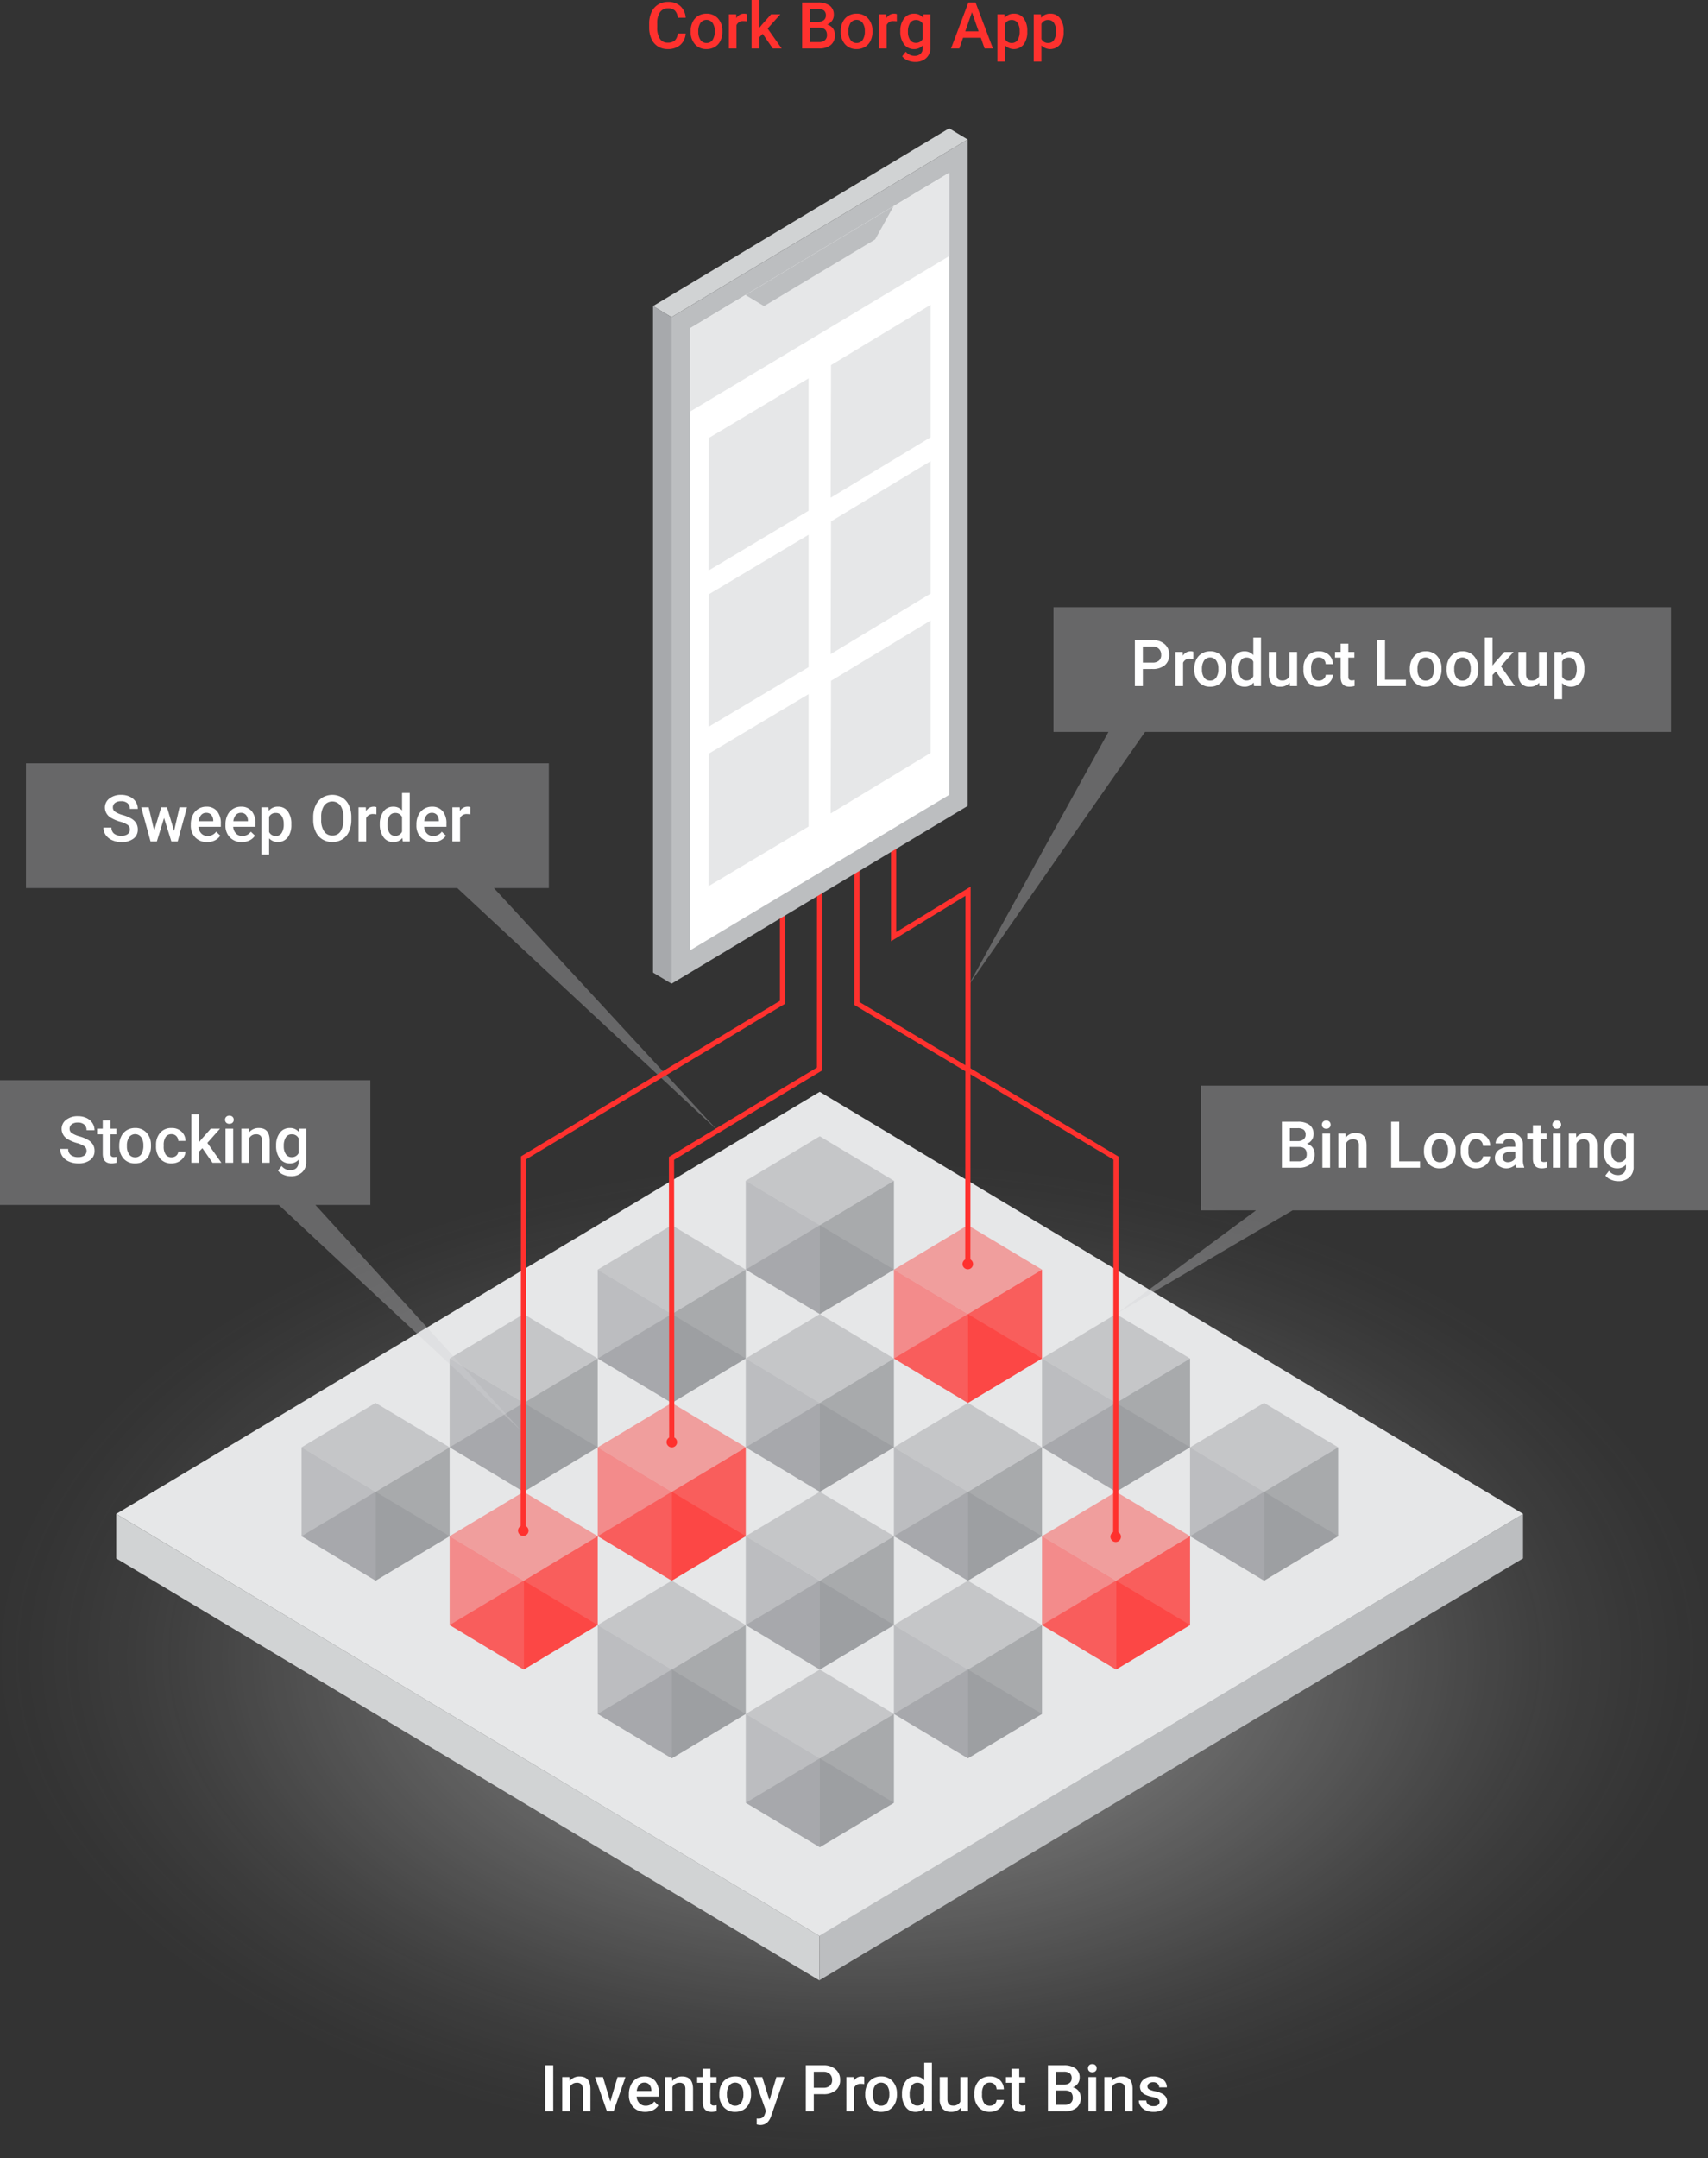 <svg xmlns="http://www.w3.org/2000/svg" xmlns:xlink="http://www.w3.org/1999/xlink" width="660.82" height="834.75" viewBox="0 0 660.82 834.75"><rect x="0" y="0" width="660.82" height="834.75" fill="#333333" stroke="none"/><defs><style>.a{opacity:0.849;fill:url(#a);}.b{fill:#e6e7e8;}.c,.k{fill:#d1d3d4;}.d{fill:#bcbec0;}.e,.f,.g{fill:#939598;}.e,.h{opacity:0.5;}.f,.i{opacity:0.75;}.g,.j{opacity:0.4;}.h,.i,.j,.m{fill:#ff312e;}.k{opacity:0.33;}.l{fill:#fff;}.n{fill:none;stroke:#ff312e;stroke-miterlimit:10;stroke-width:2px;}.o{fill:#a7a9ac;}</style><radialGradient id="a" cx="0.5" cy="0.5" r="0.5" gradientUnits="objectBoundingBox"><stop offset="0" stop-color="#fff" stop-opacity="0.698"/><stop offset="0.178" stop-color="#fff" stop-opacity="0.502"/><stop offset="0.44" stop-color="#fff" stop-opacity="0.302"/><stop offset="0.744" stop-color="#fff" stop-opacity="0.102"/><stop offset="1" stop-color="#a2a2a2" stop-opacity="0"/></radialGradient></defs><g transform="translate(-1119.441 -3119.25)"><ellipse class="a" cx="330" cy="194" rx="330" ry="194" transform="translate(1120 3566)"/><g transform="translate(1105.641 3119.59)"><g transform="translate(58.755 421.983)"><path class="b" d="M300.577,465.1,28.38,301.773l272.2-163.293L572.742,301.773Z" transform="translate(-28.38 -138.48)"/><path class="c" d="M28.38,191.44v17.205L300.515,371.907V354.733Z" transform="translate(-28.38 -28.147)"/><path class="d" d="M116.67,354.517,388.743,191.44v17.205L116.67,371.722Z" transform="translate(155.557 -28.147)"/></g><g transform="translate(130.473 439.188)"><path class="e" d="M136.024,233.7v34.379L107.38,250.909V216.53Z" transform="translate(64.485 6.919)"/><path class="f" d="M116.67,233.7v34.379l28.675-17.174V216.53Z" transform="translate(83.839 6.919)"/><path class="g" d="M107.38,228.134l28.644-17.174L164.7,228.134l-28.675,17.174Z" transform="translate(64.485 -4.685)"/><path class="e" d="M107.38,239.3l28.644-17.2L164.7,239.3l-28.675,17.174Z" transform="translate(64.485 18.523)"/><path class="e" d="M154.583,222.585v34.348L125.97,239.759V205.38Z" transform="translate(103.214 -16.31)"/><path class="f" d="M135.25,222.585v34.348l28.675-17.174V205.38Z" transform="translate(122.547 -16.31)"/><path class="g" d="M125.97,216.984l28.613-17.174,28.675,17.174-28.675,17.205Z" transform="translate(103.214 -27.914)"/><path class="e" d="M125.97,228.134l28.613-17.174,28.675,17.174-28.675,17.174Z" transform="translate(103.214 -4.685)"/><path class="h" d="M173.194,211.435v34.379L144.55,228.609V194.23Z" transform="translate(141.922 -39.539)"/><path class="i" d="M153.84,211.435v34.379l28.644-17.205V194.23Z" transform="translate(161.276 -39.539)"/><path class="j" d="M144.55,205.834l28.644-17.174,28.644,17.174-28.644,17.2Z" transform="translate(141.922 -51.143)"/><path class="h" d="M144.55,216.984l28.644-17.174,28.644,17.174-28.644,17.205Z" transform="translate(141.922 -27.914)"/><path class="e" d="M191.774,200.285v34.379L163.13,217.459V183.08Z" transform="translate(180.631 -62.768)"/><path class="f" d="M172.42,200.285v34.379l28.644-17.205V183.08Z" transform="translate(199.985 -62.768)"/><path class="g" d="M163.13,194.684l28.644-17.174,28.644,17.174-28.644,17.205Z" transform="translate(180.631 -74.373)"/><path class="e" d="M163.13,205.834l28.644-17.174,28.644,17.174-28.644,17.2Z" transform="translate(180.631 -51.143)"/><path class="e" d="M117.444,222.585v34.348L88.8,239.759V205.38Z" transform="translate(25.777 -16.31)"/><path class="f" d="M98.09,222.585v34.348l28.644-17.174V205.38Z" transform="translate(45.131 -16.31)"/><path class="g" d="M88.8,216.984l28.644-17.174,28.644,17.174-28.644,17.205Z" transform="translate(25.777 -27.914)"/><path class="e" d="M88.8,228.134l28.644-17.174,28.644,17.174-28.644,17.174Z" transform="translate(25.777 -4.685)"/><path class="e" d="M136.024,211.435v34.379L107.38,228.609V194.23Z" transform="translate(64.485 -39.539)"/><path class="f" d="M116.67,211.435v34.379l28.675-17.205V194.23Z" transform="translate(83.839 -39.539)"/><path class="g" d="M107.38,205.834l28.644-17.174L164.7,205.834l-28.675,17.2Z" transform="translate(64.485 -51.143)"/><path class="e" d="M107.38,216.984l28.644-17.174L164.7,216.984l-28.675,17.205Z" transform="translate(64.485 -27.914)"/><path class="e" d="M154.583,200.285v34.379L125.97,217.459V183.08Z" transform="translate(103.214 -62.768)"/><path class="f" d="M135.25,200.285v34.379l28.675-17.205V183.08Z" transform="translate(122.547 -62.768)"/><path class="g" d="M125.97,194.684l28.613-17.174,28.675,17.174-28.675,17.205Z" transform="translate(103.214 -74.373)"/><path class="e" d="M125.97,205.834l28.613-17.174,28.675,17.174-28.675,17.2Z" transform="translate(103.214 -51.143)"/><path class="e" d="M173.194,189.114v34.379L144.55,206.288V171.94Z" transform="translate(141.922 -85.977)"/><path class="f" d="M153.84,189.114v34.379l28.644-17.205V171.94Z" transform="translate(161.276 -85.977)"/><path class="g" d="M144.55,183.565l28.644-17.2,28.644,17.2-28.644,17.174Z" transform="translate(141.922 -97.602)"/><path class="e" d="M144.55,194.684l28.644-17.174,28.644,17.174-28.644,17.205Z" transform="translate(141.922 -74.373)"/><path class="h" d="M98.864,211.435v34.379L70.22,228.609V194.23Z" transform="translate(-12.932 -39.539)"/><path class="i" d="M79.51,211.435v34.379l28.644-17.205V194.23Z" transform="translate(6.422 -39.539)"/><path class="j" d="M70.22,205.834,98.864,188.66l28.644,17.174-28.644,17.2Z" transform="translate(-12.932 -51.143)"/><path class="h" d="M70.22,216.984,98.864,199.81l28.644,17.174L98.864,234.189Z" transform="translate(-12.932 -27.914)"/><path class="h" d="M117.444,200.285v34.379L88.8,217.459V183.08Z" transform="translate(25.777 -62.768)"/><path class="i" d="M98.09,200.285v34.379l28.644-17.205V183.08Z" transform="translate(45.131 -62.768)"/><path class="j" d="M88.8,194.684l28.644-17.174,28.644,17.174-28.644,17.205Z" transform="translate(25.777 -74.373)"/><path class="h" d="M88.8,205.834l28.644-17.174,28.644,17.174-28.644,17.2Z" transform="translate(25.777 -51.143)"/><path class="e" d="M136.024,189.114v34.379L107.38,206.288V171.94Z" transform="translate(64.485 -85.977)"/><path class="f" d="M116.67,189.114v34.379l28.675-17.205V171.94Z" transform="translate(83.839 -85.977)"/><path class="g" d="M107.38,183.565l28.644-17.2,28.675,17.2-28.675,17.174Z" transform="translate(64.485 -97.602)"/><path class="e" d="M107.38,194.684l28.644-17.174L164.7,194.684l-28.675,17.205Z" transform="translate(64.485 -74.373)"/><path class="h" d="M154.583,177.964v34.379L125.97,195.169V160.79Z" transform="translate(103.214 -109.206)"/><path class="i" d="M135.25,177.964v34.379l28.675-17.174V160.79Z" transform="translate(122.547 -109.206)"/><path class="j" d="M125.97,172.415l28.613-17.2,28.675,17.2-28.675,17.174Z" transform="translate(103.214 -120.831)"/><path class="h" d="M125.97,183.565l28.613-17.2,28.675,17.2-28.675,17.174Z" transform="translate(103.214 -97.602)"/><path class="e" d="M80.284,200.285v34.379L51.64,217.459V183.08Z" transform="translate(-51.64 -62.768)"/><path class="f" d="M60.93,200.285v34.379l28.644-17.205V183.08Z" transform="translate(-32.286 -62.768)"/><path class="g" d="M51.64,194.684,80.284,177.51l28.644,17.174L80.284,211.889Z" transform="translate(-51.64 -74.373)"/><path class="e" d="M51.64,205.834,80.284,188.66l28.644,17.174-28.644,17.2Z" transform="translate(-51.64 -51.143)"/><path class="e" d="M98.864,189.114v34.379L70.22,206.288V171.94Z" transform="translate(-12.932 -85.977)"/><path class="f" d="M79.51,189.114v34.379l28.644-17.205V171.94Z" transform="translate(6.422 -85.977)"/><path class="g" d="M70.22,183.565l28.644-17.2,28.644,17.2L98.864,200.739Z" transform="translate(-12.932 -97.602)"/><path class="e" d="M70.22,194.684,98.864,177.51l28.644,17.174L98.864,211.889Z" transform="translate(-12.932 -74.373)"/><path class="e" d="M117.444,177.964v34.379L88.8,195.169V160.79Z" transform="translate(25.777 -109.206)"/><path class="f" d="M98.09,177.964v34.379l28.644-17.174V160.79Z" transform="translate(45.131 -109.206)"/><path class="g" d="M88.8,172.415l28.644-17.2,28.644,17.2-28.644,17.174Z" transform="translate(25.777 -120.831)"/><path class="e" d="M88.8,183.565l28.644-17.2,28.644,17.2-28.644,17.174Z" transform="translate(25.777 -97.602)"/><path class="e" d="M136.024,166.814v34.379L107.38,184.019V149.64Z" transform="translate(64.485 -132.435)"/><path class="f" d="M116.67,166.814v34.379l28.675-17.174V149.64Z" transform="translate(83.839 -132.435)"/><path class="g" d="M107.38,161.265l28.644-17.205L164.7,161.265l-28.675,17.174Z" transform="translate(64.485 -144.06)"/><path class="e" d="M107.38,172.415l28.644-17.2,28.675,17.2-28.675,17.174Z" transform="translate(64.485 -120.831)"/></g><g transform="translate(13.8 -7.59)"><path class="k" d="M17.06,145.524H183.93l100.732,93.795-86.58-93.795h21.275V97.27H17.06Z" transform="translate(-7.008 205.239)"/><path class="k" d="M13.8,185.253H121.655l93.672,87.227-79.519-87.227h21.275V137.03H13.8Z" transform="translate(-13.8 288.072)"/><path class="k" d="M407.251,125.934h-203.5L135.27,224.262,189.6,125.934H168.323V77.68H407.251Z" transform="translate(239.262 164.426)"/><path class="k" d="M382.87,185.933h-160.7L153.84,226.047l54.174-40.114H186.739V137.71H382.87Z" transform="translate(277.95 289.489)"/><path class="l" d="M214.05,26h-3.076V8.227h3.076Zm6.262-13.208.085,1.526a4.749,4.749,0,0,1,3.845-1.77q4.126,0,4.2,4.724V26h-2.966V17.443a2.72,2.72,0,0,0-.543-1.862,2.285,2.285,0,0,0-1.776-.6,2.858,2.858,0,0,0-2.673,1.624V26h-2.966V12.792ZM236.12,22.24l2.8-9.448h3.064L237.4,26h-2.576l-4.614-13.208h3.076Zm13.525,4a6.137,6.137,0,0,1-4.572-1.776,6.443,6.443,0,0,1-1.752-4.73v-.366a7.926,7.926,0,0,1,.763-3.534,5.807,5.807,0,0,1,2.142-2.423,5.664,5.664,0,0,1,3.076-.867,5.184,5.184,0,0,1,4.169,1.721,7.278,7.278,0,0,1,1.471,4.871v1.2h-8.63a3.966,3.966,0,0,0,1.093,2.588,3.28,3.28,0,0,0,2.411.952,4.017,4.017,0,0,0,3.32-1.648l1.6,1.526a5.34,5.34,0,0,1-2.118,1.837A6.631,6.631,0,0,1,249.645,26.244Zm-.354-11.316a2.5,2.5,0,0,0-1.971.854,4.429,4.429,0,0,0-.958,2.38h5.652v-.22a3.605,3.605,0,0,0-.793-2.252A2.479,2.479,0,0,0,249.291,14.928ZM260,12.792l.085,1.526a4.749,4.749,0,0,1,3.845-1.77q4.126,0,4.2,4.724V26h-2.966V17.443a2.72,2.72,0,0,0-.543-1.862,2.285,2.285,0,0,0-1.776-.6,2.858,2.858,0,0,0-2.673,1.624V26H257.2V12.792Zm14.868-3.21v3.21H277.2v2.2h-2.332v7.373a1.624,1.624,0,0,0,.3,1.093,1.387,1.387,0,0,0,1.068.336,4.57,4.57,0,0,0,1.038-.122v2.295a7.306,7.306,0,0,1-1.953.281q-3.418,0-3.418-3.772V14.989h-2.173v-2.2H271.9V9.582Zm3.424,9.692a7.788,7.788,0,0,1,.769-3.5,5.617,5.617,0,0,1,2.161-2.393,6.088,6.088,0,0,1,3.2-.836,5.769,5.769,0,0,1,4.34,1.721,6.77,6.77,0,0,1,1.8,4.565l.012.7a7.858,7.858,0,0,1-.751,3.491,5.549,5.549,0,0,1-2.148,2.38,6.132,6.132,0,0,1-3.229.842,5.729,5.729,0,0,1-4.474-1.862,7.13,7.13,0,0,1-1.678-4.962Zm2.966.256a5.322,5.322,0,0,0,.842,3.192,2.738,2.738,0,0,0,2.344,1.154A2.708,2.708,0,0,0,286.78,22.7a5.878,5.878,0,0,0,.836-3.43,5.253,5.253,0,0,0-.861-3.174,2.9,2.9,0,0,0-4.645-.018A5.767,5.767,0,0,0,281.256,19.53ZM297.7,21.752l2.686-8.96h3.162L298.3,28q-1.208,3.333-4.1,3.333a5.314,5.314,0,0,1-1.428-.22V28.82l.562.037a2.886,2.886,0,0,0,1.691-.409,2.711,2.711,0,0,0,.9-1.373l.427-1.135-4.639-13.147h3.2ZM314.85,19.4V26h-3.088V8.227h6.8a6.88,6.88,0,0,1,4.73,1.55,5.21,5.21,0,0,1,1.752,4.1,5.037,5.037,0,0,1-1.715,4.065,7.214,7.214,0,0,1-4.8,1.453Zm0-2.478h3.711a3.655,3.655,0,0,0,2.515-.775,2.849,2.849,0,0,0,.867-2.24,3.074,3.074,0,0,0-.879-2.3,3.388,3.388,0,0,0-2.417-.885h-3.8ZM334.369,15.5a7.34,7.34,0,0,0-1.208-.1,2.721,2.721,0,0,0-2.747,1.563V26h-2.966V12.792h2.832l.073,1.477a3.342,3.342,0,0,1,2.979-1.721,2.777,2.777,0,0,1,1.05.171Zm.379,3.772a7.788,7.788,0,0,1,.769-3.5,5.617,5.617,0,0,1,2.161-2.393,6.088,6.088,0,0,1,3.2-.836,5.769,5.769,0,0,1,4.34,1.721,6.77,6.77,0,0,1,1.8,4.565l.012.7a7.858,7.858,0,0,1-.751,3.491,5.549,5.549,0,0,1-2.148,2.38,6.132,6.132,0,0,1-3.229.842,5.729,5.729,0,0,1-4.474-1.862,7.13,7.13,0,0,1-1.678-4.962Zm2.966.256a5.322,5.322,0,0,0,.842,3.192,2.738,2.738,0,0,0,2.344,1.154,2.708,2.708,0,0,0,2.338-1.172,5.878,5.878,0,0,0,.836-3.43,5.253,5.253,0,0,0-.861-3.174,2.9,2.9,0,0,0-4.645-.018A5.767,5.767,0,0,0,337.714,19.53Zm11.267-.232a7.853,7.853,0,0,1,1.416-4.9,4.537,4.537,0,0,1,3.8-1.849,4.311,4.311,0,0,1,3.394,1.465V7.25h2.966V26h-2.686l-.146-1.367a4.373,4.373,0,0,1-3.552,1.611,4.512,4.512,0,0,1-3.754-1.868A8.14,8.14,0,0,1,348.981,19.3Zm2.966.256a5.5,5.5,0,0,0,.775,3.143,2.515,2.515,0,0,0,2.2,1.129,2.8,2.8,0,0,0,2.661-1.624v-5.64a2.759,2.759,0,0,0-2.637-1.587,2.534,2.534,0,0,0-2.222,1.141A6.123,6.123,0,0,0,351.947,19.555Zm19.7,5.151a4.6,4.6,0,0,1-3.711,1.538,4.1,4.1,0,0,1-3.253-1.257,5.349,5.349,0,0,1-1.1-3.638V12.792h2.966v8.521q0,2.515,2.087,2.515a2.932,2.932,0,0,0,2.917-1.55V12.792h2.966V26h-2.8Zm11.316-.83a2.682,2.682,0,0,0,1.843-.647,2.21,2.21,0,0,0,.781-1.6h2.8a4.357,4.357,0,0,1-.769,2.3,5.044,5.044,0,0,1-1.953,1.691,5.82,5.82,0,0,1-2.661.623,5.631,5.631,0,0,1-4.395-1.794,7.117,7.117,0,0,1-1.624-4.956v-.305a7,7,0,0,1,1.611-4.828,5.58,5.58,0,0,1,4.395-1.813,5.427,5.427,0,0,1,3.839,1.373,4.919,4.919,0,0,1,1.556,3.607h-2.8a2.716,2.716,0,0,0-.775-1.868,2.494,2.494,0,0,0-1.849-.732,2.61,2.61,0,0,0-2.222,1.044,5.326,5.326,0,0,0-.793,3.168v.476a5.414,5.414,0,0,0,.775,3.2A2.608,2.608,0,0,0,382.965,23.876ZM394.342,9.582v3.21h2.332v2.2h-2.332v7.373a1.624,1.624,0,0,0,.3,1.093,1.387,1.387,0,0,0,1.068.336,4.57,4.57,0,0,0,1.038-.122v2.295a7.306,7.306,0,0,1-1.953.281q-3.418,0-3.418-3.772V14.989H389.2v-2.2h2.173V9.582ZM405.451,26V8.227h6.091a7.437,7.437,0,0,1,4.59,1.208,4.256,4.256,0,0,1,1.575,3.6,3.838,3.838,0,0,1-.659,2.2,4.243,4.243,0,0,1-1.929,1.514,3.923,3.923,0,0,1,2.228,1.471,4.284,4.284,0,0,1,.787,2.594,4.732,4.732,0,0,1-1.605,3.845,6.98,6.98,0,0,1-4.6,1.343Zm3.088-8.02v5.554h3.43a3.319,3.319,0,0,0,2.271-.72,2.528,2.528,0,0,0,.818-2q0-2.771-2.832-2.832Zm0-2.271h3.027a3.5,3.5,0,0,0,2.252-.653,2.238,2.238,0,0,0,.812-1.849,2.268,2.268,0,0,0-.751-1.9,3.791,3.791,0,0,0-2.338-.586h-3ZM424.091,26h-2.966V12.792h2.966ZM420.941,9.362a1.574,1.574,0,0,1,.433-1.135,1.637,1.637,0,0,1,1.239-.452,1.658,1.658,0,0,1,1.245.452,1.562,1.562,0,0,1,.439,1.135,1.526,1.526,0,0,1-.439,1.117,1.671,1.671,0,0,1-1.245.446,1.65,1.65,0,0,1-1.239-.446A1.538,1.538,0,0,1,420.941,9.362Zm9.131,3.43.085,1.526A4.749,4.749,0,0,1,434,12.548q4.126,0,4.2,4.724V26h-2.966V17.443a2.72,2.72,0,0,0-.543-1.862,2.285,2.285,0,0,0-1.776-.6,2.858,2.858,0,0,0-2.673,1.624V26h-2.966V12.792Zm18.555,9.619a1.345,1.345,0,0,0-.653-1.208,6.946,6.946,0,0,0-2.167-.732,11.138,11.138,0,0,1-2.527-.806,3.372,3.372,0,0,1-2.222-3.113A3.516,3.516,0,0,1,442.5,13.7a5.694,5.694,0,0,1,3.662-1.147,5.925,5.925,0,0,1,3.827,1.172,3.719,3.719,0,0,1,1.459,3.04H448.48a1.828,1.828,0,0,0-.635-1.422,2.433,2.433,0,0,0-1.685-.568,2.629,2.629,0,0,0-1.593.452,1.424,1.424,0,0,0-.616,1.208,1.2,1.2,0,0,0,.574,1.062,7.89,7.89,0,0,0,2.319.763,10.979,10.979,0,0,1,2.74.916,3.881,3.881,0,0,1,1.477,1.276,3.253,3.253,0,0,1,.482,1.807,3.441,3.441,0,0,1-1.477,2.887,6.3,6.3,0,0,1-3.87,1.1,6.83,6.83,0,0,1-2.893-.586,4.762,4.762,0,0,1-1.978-1.611,3.814,3.814,0,0,1-.708-2.209H443.5a2.09,2.09,0,0,0,.793,1.617,3.083,3.083,0,0,0,1.941.568,3,3,0,0,0,1.782-.446A1.379,1.379,0,0,0,448.627,22.411Z" transform="translate(0 797.918)"/><path class="m" d="M264.865,20.214a6.417,6.417,0,0,1-2.1,4.437,7.158,7.158,0,0,1-4.871,1.593,6.931,6.931,0,0,1-3.741-1.007,6.61,6.61,0,0,1-2.5-2.863,10.33,10.33,0,0,1-.916-4.309v-1.66a10.4,10.4,0,0,1,.891-4.431A6.716,6.716,0,0,1,254.19,9.02a7.134,7.134,0,0,1,3.851-1.038,6.853,6.853,0,0,1,4.736,1.6,6.681,6.681,0,0,1,2.087,4.517h-3.076a4.39,4.39,0,0,0-1.117-2.765,3.692,3.692,0,0,0-2.631-.848,3.607,3.607,0,0,0-3.094,1.471,7.346,7.346,0,0,0-1.1,4.315v1.575a7.793,7.793,0,0,0,1.031,4.395,3.424,3.424,0,0,0,3.021,1.514,3.993,3.993,0,0,0,2.734-.818,4.265,4.265,0,0,0,1.16-2.722Zm1.917-.94a7.788,7.788,0,0,1,.769-3.5,5.617,5.617,0,0,1,2.161-2.393,6.088,6.088,0,0,1,3.2-.836,5.769,5.769,0,0,1,4.34,1.721,6.77,6.77,0,0,1,1.8,4.565l.012.7a7.858,7.858,0,0,1-.751,3.491,5.549,5.549,0,0,1-2.148,2.38,6.132,6.132,0,0,1-3.229.842,5.729,5.729,0,0,1-4.474-1.862,7.13,7.13,0,0,1-1.678-4.962Zm2.966.256a5.322,5.322,0,0,0,.842,3.192,2.738,2.738,0,0,0,2.344,1.154,2.708,2.708,0,0,0,2.338-1.172,5.878,5.878,0,0,0,.836-3.43,5.253,5.253,0,0,0-.861-3.174,2.9,2.9,0,0,0-4.645-.018A5.767,5.767,0,0,0,269.748,19.53ZM288.486,15.5a7.34,7.34,0,0,0-1.208-.1,2.721,2.721,0,0,0-2.747,1.563V26h-2.966V12.792H284.4l.073,1.477a3.342,3.342,0,0,1,2.979-1.721,2.777,2.777,0,0,1,1.05.171Zm6.165,4.834-1.318,1.355V26h-2.966V7.25h2.966V18.065l.928-1.16,3.65-4.114h3.564L296.567,18.3,302,26h-3.43ZM309.921,26V8.227h6.091a7.437,7.437,0,0,1,4.59,1.208,4.256,4.256,0,0,1,1.575,3.6,3.838,3.838,0,0,1-.659,2.2,4.243,4.243,0,0,1-1.929,1.514,3.923,3.923,0,0,1,2.228,1.471,4.284,4.284,0,0,1,.787,2.594A4.732,4.732,0,0,1,321,24.657,6.98,6.98,0,0,1,316.4,26Zm3.088-8.02v5.554h3.43a3.319,3.319,0,0,0,2.271-.72,2.528,2.528,0,0,0,.818-2q0-2.771-2.832-2.832Zm0-2.271h3.027a3.5,3.5,0,0,0,2.252-.653,2.238,2.238,0,0,0,.812-1.849,2.268,2.268,0,0,0-.751-1.9,3.791,3.791,0,0,0-2.338-.586h-3Zm11.841,3.564a7.788,7.788,0,0,1,.769-3.5,5.617,5.617,0,0,1,2.161-2.393,6.088,6.088,0,0,1,3.2-.836,5.769,5.769,0,0,1,4.34,1.721,6.77,6.77,0,0,1,1.8,4.565l.012.7a7.858,7.858,0,0,1-.751,3.491,5.549,5.549,0,0,1-2.148,2.38,6.132,6.132,0,0,1-3.229.842,5.729,5.729,0,0,1-4.474-1.862,7.13,7.13,0,0,1-1.678-4.962Zm2.966.256a5.322,5.322,0,0,0,.842,3.192A2.738,2.738,0,0,0,331,23.876,2.708,2.708,0,0,0,333.34,22.7a5.878,5.878,0,0,0,.836-3.43,5.253,5.253,0,0,0-.861-3.174,2.9,2.9,0,0,0-4.645-.018A5.767,5.767,0,0,0,327.817,19.53ZM346.554,15.5a7.34,7.34,0,0,0-1.208-.1,2.721,2.721,0,0,0-2.747,1.563V26h-2.966V12.792h2.832l.073,1.477a3.342,3.342,0,0,1,2.979-1.721,2.777,2.777,0,0,1,1.05.171Zm1.355,3.8a7.725,7.725,0,0,1,1.447-4.913,4.643,4.643,0,0,1,3.839-1.837,4.349,4.349,0,0,1,3.552,1.575l.134-1.331h2.673V25.6a5.322,5.322,0,0,1-1.617,4.1,6.161,6.161,0,0,1-4.364,1.5,7.034,7.034,0,0,1-2.838-.6,5.043,5.043,0,0,1-2.106-1.581l1.4-1.782a4.24,4.24,0,0,0,3.369,1.624,3.277,3.277,0,0,0,2.332-.8,3.064,3.064,0,0,0,.854-2.35v-.891a4.367,4.367,0,0,1-3.418,1.428,4.632,4.632,0,0,1-3.79-1.843A7.975,7.975,0,0,1,347.909,19.3Zm2.954.256a5.318,5.318,0,0,0,.812,3.131,2.61,2.61,0,0,0,2.252,1.141,2.855,2.855,0,0,0,2.661-1.538V16.479a2.814,2.814,0,0,0-2.637-1.5,2.62,2.62,0,0,0-2.277,1.16A5.954,5.954,0,0,0,350.863,19.555Zm28.2,2.307h-6.885L370.737,26h-3.21L374.24,8.227h2.771L383.737,26h-3.223Zm-6.018-2.49H378.2L375.619,12Zm23.987.159a7.864,7.864,0,0,1-1.392,4.889,4.834,4.834,0,0,1-7.214.4v6.262h-2.966V12.792h2.734l.122,1.343a4.357,4.357,0,0,1,3.552-1.587,4.5,4.5,0,0,1,3.79,1.8,8.074,8.074,0,0,1,1.373,5Zm-2.954-.256a5.509,5.509,0,0,0-.787-3.137,2.56,2.56,0,0,0-2.252-1.16,2.73,2.73,0,0,0-2.612,1.5v5.859a2.755,2.755,0,0,0,2.637,1.538,2.557,2.557,0,0,0,2.216-1.141A6.064,6.064,0,0,0,394.076,19.274Zm17.029.256a7.864,7.864,0,0,1-1.392,4.889,4.834,4.834,0,0,1-7.214.4v6.262h-2.966V12.792h2.734l.122,1.343a4.357,4.357,0,0,1,3.552-1.587,4.5,4.5,0,0,1,3.79,1.8,8.074,8.074,0,0,1,1.373,5Zm-2.954-.256a5.509,5.509,0,0,0-.787-3.137,2.56,2.56,0,0,0-2.252-1.16,2.73,2.73,0,0,0-2.612,1.5v5.859a2.755,2.755,0,0,0,2.637,1.538,2.557,2.557,0,0,0,2.216-1.141A6.064,6.064,0,0,0,408.151,19.274Z" transform="translate(0.423)"/><path class="l" d="M29.731,21.422a2.146,2.146,0,0,0-.824-1.807,9.914,9.914,0,0,0-2.972-1.282,14.354,14.354,0,0,1-3.418-1.44,4.561,4.561,0,0,1-2.429-3.979,4.331,4.331,0,0,1,1.752-3.54,7.09,7.09,0,0,1,4.547-1.392,7.681,7.681,0,0,1,3.308.684,5.43,5.43,0,0,1,2.283,1.947,4.994,4.994,0,0,1,.83,2.8H29.731a2.785,2.785,0,0,0-.873-2.179,3.6,3.6,0,0,0-2.5-.787,3.762,3.762,0,0,0-2.35.647,2.154,2.154,0,0,0-.836,1.807,1.949,1.949,0,0,0,.9,1.63,10.407,10.407,0,0,0,2.979,1.27,13.7,13.7,0,0,1,3.333,1.4,5.3,5.3,0,0,1,1.843,1.807,4.705,4.705,0,0,1,.586,2.386,4.23,4.23,0,0,1-1.7,3.534,7.386,7.386,0,0,1-4.62,1.312,8.682,8.682,0,0,1-3.546-.714,5.957,5.957,0,0,1-2.515-1.971,4.913,4.913,0,0,1-.9-2.93h3.088a2.875,2.875,0,0,0,1,2.344,4.383,4.383,0,0,0,2.869.83,3.809,3.809,0,0,0,2.423-.653A2.107,2.107,0,0,0,29.731,21.422Zm17.114.488,2.1-9.119h2.893L48.237,26H45.8l-2.832-9.07L40.18,26H37.739L34.126,12.792h2.893l2.136,9.021,2.71-9.021H44.1Zm12.793,4.333a6.137,6.137,0,0,1-4.572-1.776,6.443,6.443,0,0,1-1.752-4.73v-.366a7.925,7.925,0,0,1,.763-3.534,5.807,5.807,0,0,1,2.142-2.423,5.664,5.664,0,0,1,3.076-.867,5.184,5.184,0,0,1,4.169,1.721,7.278,7.278,0,0,1,1.471,4.871v1.2h-8.63A3.966,3.966,0,0,0,57.4,22.924a3.28,3.28,0,0,0,2.411.952,4.017,4.017,0,0,0,3.32-1.648l1.6,1.526a5.34,5.34,0,0,1-2.118,1.837A6.631,6.631,0,0,1,59.638,26.244Zm-.354-11.316a2.5,2.5,0,0,0-1.971.854,4.429,4.429,0,0,0-.958,2.38h5.652v-.22a3.605,3.605,0,0,0-.793-2.252A2.479,2.479,0,0,0,59.284,14.928Zm13.77,11.316a6.137,6.137,0,0,1-4.572-1.776,6.443,6.443,0,0,1-1.752-4.73v-.366a7.925,7.925,0,0,1,.763-3.534,5.807,5.807,0,0,1,2.142-2.423,5.664,5.664,0,0,1,3.076-.867,5.184,5.184,0,0,1,4.169,1.721,7.278,7.278,0,0,1,1.471,4.871v1.2h-8.63a3.966,3.966,0,0,0,1.093,2.588,3.28,3.28,0,0,0,2.411.952,4.017,4.017,0,0,0,3.32-1.648l1.6,1.526a5.34,5.34,0,0,1-2.118,1.837A6.631,6.631,0,0,1,73.054,26.244ZM72.7,14.928a2.5,2.5,0,0,0-1.971.854,4.429,4.429,0,0,0-.958,2.38h5.652v-.22a3.605,3.605,0,0,0-.793-2.252A2.479,2.479,0,0,0,72.7,14.928Zm19.519,4.6a7.864,7.864,0,0,1-1.392,4.889,4.834,4.834,0,0,1-7.214.4v6.262H80.647V12.792h2.734l.122,1.343a4.357,4.357,0,0,1,3.552-1.587,4.5,4.5,0,0,1,3.79,1.8,8.074,8.074,0,0,1,1.373,5Zm-2.954-.256a5.509,5.509,0,0,0-.787-3.137,2.56,2.56,0,0,0-2.252-1.16,2.73,2.73,0,0,0-2.612,1.5v5.859a2.755,2.755,0,0,0,2.637,1.538,2.557,2.557,0,0,0,2.216-1.141A6.064,6.064,0,0,0,89.265,19.274Zm26.16-1.7a10.9,10.9,0,0,1-.9,4.584,6.83,6.83,0,0,1-2.582,3.027,7.574,7.574,0,0,1-7.715,0,6.935,6.935,0,0,1-2.612-3.009,10.563,10.563,0,0,1-.934-4.5v-1a10.811,10.811,0,0,1,.922-4.59,6.927,6.927,0,0,1,2.6-3.046,7.589,7.589,0,0,1,7.7-.012,6.839,6.839,0,0,1,2.594,3,10.788,10.788,0,0,1,.928,4.559Zm-3.088-.928a7.77,7.77,0,0,0-1.117-4.529,3.941,3.941,0,0,0-6.3-.006,7.619,7.619,0,0,0-1.154,4.437v1.025a7.711,7.711,0,0,0,1.141,4.529,3.675,3.675,0,0,0,3.168,1.6,3.632,3.632,0,0,0,3.156-1.562,7.877,7.877,0,0,0,1.1-4.565ZM125.129,15.5a7.34,7.34,0,0,0-1.208-.1,2.721,2.721,0,0,0-2.747,1.563V26h-2.966V12.792h2.832l.073,1.477a3.342,3.342,0,0,1,2.979-1.721,2.777,2.777,0,0,1,1.05.171Zm1.318,3.8a7.853,7.853,0,0,1,1.416-4.9,4.537,4.537,0,0,1,3.8-1.849,4.311,4.311,0,0,1,3.394,1.465V7.25h2.966V26h-2.686l-.146-1.367a4.373,4.373,0,0,1-3.552,1.611,4.512,4.512,0,0,1-3.754-1.868A8.14,8.14,0,0,1,126.447,19.3Zm2.966.256a5.5,5.5,0,0,0,.775,3.143,2.515,2.515,0,0,0,2.2,1.129,2.8,2.8,0,0,0,2.661-1.624v-5.64a2.759,2.759,0,0,0-2.637-1.587,2.534,2.534,0,0,0-2.222,1.141A6.123,6.123,0,0,0,129.414,19.555Zm17.517,6.689a6.137,6.137,0,0,1-4.572-1.776,6.443,6.443,0,0,1-1.752-4.73v-.366a7.926,7.926,0,0,1,.763-3.534,5.807,5.807,0,0,1,2.142-2.423,5.664,5.664,0,0,1,3.076-.867,5.184,5.184,0,0,1,4.169,1.721,7.278,7.278,0,0,1,1.471,4.871v1.2H143.6a3.966,3.966,0,0,0,1.093,2.588,3.28,3.28,0,0,0,2.411.952,4.017,4.017,0,0,0,3.32-1.648l1.6,1.526a5.34,5.34,0,0,1-2.118,1.837A6.631,6.631,0,0,1,146.931,26.244Zm-.354-11.316a2.5,2.5,0,0,0-1.971.854,4.429,4.429,0,0,0-.958,2.38H149.3v-.22a3.605,3.605,0,0,0-.793-2.252A2.479,2.479,0,0,0,146.577,14.928Zm14.868.574a7.34,7.34,0,0,0-1.208-.1,2.721,2.721,0,0,0-2.747,1.563V26h-2.966V12.792h2.832l.073,1.477a3.342,3.342,0,0,1,2.979-1.721,2.777,2.777,0,0,1,1.05.171Z" transform="translate(20.503 306.737)"/><path class="l" d="M21.307,26V8.227H27.4a7.437,7.437,0,0,1,4.59,1.208,4.256,4.256,0,0,1,1.575,3.6,3.838,3.838,0,0,1-.659,2.2,4.243,4.243,0,0,1-1.929,1.514A3.923,3.923,0,0,1,33.2,18.218a4.284,4.284,0,0,1,.787,2.594,4.732,4.732,0,0,1-1.605,3.845A6.98,6.98,0,0,1,27.789,26ZM24.4,17.98v5.554h3.43a3.319,3.319,0,0,0,2.271-.72,2.528,2.528,0,0,0,.818-2q0-2.771-2.832-2.832Zm0-2.271h3.027a3.5,3.5,0,0,0,2.252-.653,2.238,2.238,0,0,0,.812-1.849,2.268,2.268,0,0,0-.751-1.9,3.791,3.791,0,0,0-2.338-.586h-3ZM39.947,26H36.981V12.792h2.966ZM36.8,9.362a1.574,1.574,0,0,1,.433-1.135,1.637,1.637,0,0,1,1.239-.452,1.658,1.658,0,0,1,1.245.452,1.562,1.562,0,0,1,.439,1.135,1.526,1.526,0,0,1-.439,1.117,1.671,1.671,0,0,1-1.245.446,1.65,1.65,0,0,1-1.239-.446A1.538,1.538,0,0,1,36.8,9.362Zm9.131,3.43.085,1.526a4.749,4.749,0,0,1,3.845-1.77q4.126,0,4.2,4.724V26H51.092V17.443a2.72,2.72,0,0,0-.543-1.862,2.285,2.285,0,0,0-1.776-.6A2.858,2.858,0,0,0,46.1,16.6V26H43.133V12.792ZM66.68,23.534h8.069V26H63.592V8.227H66.68Zm9.595-4.26a7.788,7.788,0,0,1,.769-3.5A5.617,5.617,0,0,1,79.2,13.384a6.088,6.088,0,0,1,3.2-.836,5.769,5.769,0,0,1,4.34,1.721,6.77,6.77,0,0,1,1.8,4.565l.012.7a7.858,7.858,0,0,1-.751,3.491,5.549,5.549,0,0,1-2.148,2.38,6.132,6.132,0,0,1-3.229.842,5.729,5.729,0,0,1-4.474-1.862,7.13,7.13,0,0,1-1.678-4.962Zm2.966.256a5.322,5.322,0,0,0,.842,3.192,2.738,2.738,0,0,0,2.344,1.154A2.708,2.708,0,0,0,84.765,22.7a5.878,5.878,0,0,0,.836-3.43,5.253,5.253,0,0,0-.861-3.174,2.9,2.9,0,0,0-4.645-.018A5.767,5.767,0,0,0,79.241,19.53ZM96.49,23.876a2.682,2.682,0,0,0,1.843-.647,2.21,2.21,0,0,0,.781-1.6h2.8a4.357,4.357,0,0,1-.769,2.3,5.044,5.044,0,0,1-1.953,1.691,5.82,5.82,0,0,1-2.661.623,5.631,5.631,0,0,1-4.395-1.794,7.117,7.117,0,0,1-1.624-4.956v-.305a7,7,0,0,1,1.611-4.828,5.58,5.58,0,0,1,4.395-1.813,5.427,5.427,0,0,1,3.839,1.373,4.919,4.919,0,0,1,1.556,3.607h-2.8a2.716,2.716,0,0,0-.775-1.868,2.494,2.494,0,0,0-1.849-.732,2.61,2.61,0,0,0-2.222,1.044,5.326,5.326,0,0,0-.793,3.168v.476a5.414,5.414,0,0,0,.775,3.2A2.608,2.608,0,0,0,96.49,23.876ZM112.042,26a4.578,4.578,0,0,1-.342-1.233,4.99,4.99,0,0,1-6.714.342,3.632,3.632,0,0,1-1.257-2.808A3.75,3.75,0,0,1,105.3,19.06a7.6,7.6,0,0,1,4.486-1.129H111.6v-.867a2.314,2.314,0,0,0-.574-1.642,2.274,2.274,0,0,0-1.746-.616,2.613,2.613,0,0,0-1.66.507,1.568,1.568,0,0,0-.647,1.288h-2.966a3.292,3.292,0,0,1,.72-2.032,4.8,4.8,0,0,1,1.959-1.483,6.882,6.882,0,0,1,2.765-.537,5.542,5.542,0,0,1,3.7,1.166,4.157,4.157,0,0,1,1.416,3.278v5.957a6.751,6.751,0,0,0,.5,2.844V26Zm-3.259-2.136a3.374,3.374,0,0,0,1.654-.427,2.854,2.854,0,0,0,1.166-1.147V19.8H110a4.373,4.373,0,0,0-2.478.574,1.859,1.859,0,0,0-.83,1.624,1.733,1.733,0,0,0,.568,1.361A2.2,2.2,0,0,0,108.782,23.864Zm12.61-14.282v3.21h2.332v2.2h-2.332v7.373a1.624,1.624,0,0,0,.3,1.093,1.387,1.387,0,0,0,1.068.336,4.569,4.569,0,0,0,1.038-.122v2.295a7.306,7.306,0,0,1-1.953.281q-3.418,0-3.418-3.772V14.989h-2.173v-2.2h2.173V9.582ZM129.144,26h-2.966V12.792h2.966ZM125.994,9.362a1.574,1.574,0,0,1,.433-1.135,1.637,1.637,0,0,1,1.239-.452,1.658,1.658,0,0,1,1.245.452,1.562,1.562,0,0,1,.439,1.135,1.526,1.526,0,0,1-.439,1.117,1.671,1.671,0,0,1-1.245.446,1.65,1.65,0,0,1-1.239-.446A1.538,1.538,0,0,1,125.994,9.362Zm9.131,3.43.085,1.526a4.749,4.749,0,0,1,3.845-1.77q4.126,0,4.2,4.724V26h-2.966V17.443a2.72,2.72,0,0,0-.543-1.862,2.285,2.285,0,0,0-1.776-.6A2.858,2.858,0,0,0,135.3,16.6V26H132.33V12.792ZM145.757,19.3a7.725,7.725,0,0,1,1.447-4.913,4.643,4.643,0,0,1,3.839-1.837,4.349,4.349,0,0,1,3.552,1.575l.134-1.331H157.4V25.6a5.322,5.322,0,0,1-1.617,4.1,6.161,6.161,0,0,1-4.364,1.5,7.034,7.034,0,0,1-2.838-.6,5.043,5.043,0,0,1-2.106-1.581l1.4-1.782a4.24,4.24,0,0,0,3.369,1.624,3.277,3.277,0,0,0,2.332-.8,3.064,3.064,0,0,0,.854-2.35v-.891a4.367,4.367,0,0,1-3.418,1.428,4.632,4.632,0,0,1-3.79-1.843A7.975,7.975,0,0,1,145.757,19.3Zm2.954.256a5.317,5.317,0,0,0,.812,3.131,2.61,2.61,0,0,0,2.252,1.141,2.855,2.855,0,0,0,2.661-1.538V16.479a2.814,2.814,0,0,0-2.637-1.5,2.62,2.62,0,0,0-2.277,1.16A5.954,5.954,0,0,0,148.712,19.555Z" transform="translate(474.648 432.934)"/><path class="l" d="M24.807,19.4V26H21.718V8.227h6.8a6.88,6.88,0,0,1,4.73,1.55A5.21,5.21,0,0,1,35,13.878a5.037,5.037,0,0,1-1.715,4.065,7.214,7.214,0,0,1-4.8,1.453Zm0-2.478h3.711a3.655,3.655,0,0,0,2.515-.775A2.849,2.849,0,0,0,31.9,13.9a3.074,3.074,0,0,0-.879-2.3,3.388,3.388,0,0,0-2.417-.885h-3.8ZM44.326,15.5a7.34,7.34,0,0,0-1.208-.1,2.721,2.721,0,0,0-2.747,1.563V26H37.4V12.792h2.832l.073,1.477a3.342,3.342,0,0,1,2.979-1.721,2.777,2.777,0,0,1,1.05.171Zm.379,3.772a7.788,7.788,0,0,1,.769-3.5,5.617,5.617,0,0,1,2.161-2.393,6.088,6.088,0,0,1,3.2-.836,5.769,5.769,0,0,1,4.34,1.721,6.77,6.77,0,0,1,1.8,4.565l.012.7a7.858,7.858,0,0,1-.751,3.491,5.549,5.549,0,0,1-2.148,2.38,6.132,6.132,0,0,1-3.229.842,5.729,5.729,0,0,1-4.474-1.862A7.13,7.13,0,0,1,44.7,19.42Zm2.966.256a5.322,5.322,0,0,0,.842,3.192,2.738,2.738,0,0,0,2.344,1.154A2.708,2.708,0,0,0,53.195,22.7a5.878,5.878,0,0,0,.836-3.43A5.253,5.253,0,0,0,53.17,16.1a2.9,2.9,0,0,0-4.645-.018A5.767,5.767,0,0,0,47.671,19.53ZM58.938,19.3a7.853,7.853,0,0,1,1.416-4.9,4.537,4.537,0,0,1,3.8-1.849,4.311,4.311,0,0,1,3.394,1.465V7.25H70.51V26H67.825l-.146-1.367a4.373,4.373,0,0,1-3.552,1.611,4.512,4.512,0,0,1-3.754-1.868A8.14,8.14,0,0,1,58.938,19.3Zm2.966.256a5.5,5.5,0,0,0,.775,3.143,2.515,2.515,0,0,0,2.2,1.129A2.8,2.8,0,0,0,67.544,22.2v-5.64a2.759,2.759,0,0,0-2.637-1.587,2.534,2.534,0,0,0-2.222,1.141A6.123,6.123,0,0,0,61.9,19.555Zm19.7,5.151A4.6,4.6,0,0,1,77.9,26.244a4.1,4.1,0,0,1-3.253-1.257,5.349,5.349,0,0,1-1.1-3.638V12.792H76.5v8.521q0,2.515,2.087,2.515a2.932,2.932,0,0,0,2.917-1.55V12.792h2.966V26h-2.8Zm11.316-.83a2.682,2.682,0,0,0,1.843-.647,2.21,2.21,0,0,0,.781-1.6h2.8a4.357,4.357,0,0,1-.769,2.3,5.044,5.044,0,0,1-1.953,1.691,5.82,5.82,0,0,1-2.661.623,5.631,5.631,0,0,1-4.395-1.794,7.117,7.117,0,0,1-1.624-4.956v-.305a7,7,0,0,1,1.611-4.828,5.58,5.58,0,0,1,4.395-1.813,5.427,5.427,0,0,1,3.839,1.373,4.919,4.919,0,0,1,1.556,3.607h-2.8a2.716,2.716,0,0,0-.775-1.868,2.494,2.494,0,0,0-1.849-.732A2.61,2.61,0,0,0,90.7,15.972a5.326,5.326,0,0,0-.793,3.168v.476a5.414,5.414,0,0,0,.775,3.2A2.608,2.608,0,0,0,92.922,23.876ZM104.3,9.582v3.21h2.332v2.2H104.3v7.373a1.624,1.624,0,0,0,.3,1.093,1.387,1.387,0,0,0,1.068.336,4.569,4.569,0,0,0,1.038-.122v2.295a7.306,7.306,0,0,1-1.953.281q-3.418,0-3.418-3.772V14.989H99.16v-2.2h2.173V9.582Zm14.2,13.953h8.069V26H115.408V8.227H118.5Zm9.595-4.26a7.788,7.788,0,0,1,.769-3.5,5.617,5.617,0,0,1,2.161-2.393,6.088,6.088,0,0,1,3.2-.836,5.769,5.769,0,0,1,4.34,1.721,6.77,6.77,0,0,1,1.8,4.565l.012.7a7.858,7.858,0,0,1-.751,3.491,5.549,5.549,0,0,1-2.148,2.38,6.132,6.132,0,0,1-3.229.842,5.729,5.729,0,0,1-4.474-1.862,7.13,7.13,0,0,1-1.678-4.962Zm2.966.256a5.322,5.322,0,0,0,.842,3.192,2.738,2.738,0,0,0,2.344,1.154,2.708,2.708,0,0,0,2.338-1.172,5.878,5.878,0,0,0,.836-3.43,5.253,5.253,0,0,0-.861-3.174,2.9,2.9,0,0,0-4.645-.018A5.767,5.767,0,0,0,131.057,19.53Zm11.267-.256a7.788,7.788,0,0,1,.769-3.5,5.617,5.617,0,0,1,2.161-2.393,6.088,6.088,0,0,1,3.2-.836,5.769,5.769,0,0,1,4.34,1.721,6.77,6.77,0,0,1,1.8,4.565l.012.7a7.858,7.858,0,0,1-.751,3.491,5.549,5.549,0,0,1-2.148,2.38,6.132,6.132,0,0,1-3.229.842A5.729,5.729,0,0,1,144,24.383a7.13,7.13,0,0,1-1.678-4.962Zm2.966.256a5.322,5.322,0,0,0,.842,3.192,2.738,2.738,0,0,0,2.344,1.154,2.708,2.708,0,0,0,2.338-1.172,5.878,5.878,0,0,0,.836-3.43,5.253,5.253,0,0,0-.861-3.174,2.9,2.9,0,0,0-4.645-.018A5.767,5.767,0,0,0,145.29,19.53Zm16.113.806-1.318,1.355V26h-2.966V7.25h2.966V18.065l.928-1.16,3.65-4.114h3.564L163.32,18.3l5.432,7.7h-3.43Zm16.76,4.37a4.6,4.6,0,0,1-3.711,1.538,4.1,4.1,0,0,1-3.253-1.257,5.349,5.349,0,0,1-1.1-3.638V12.792h2.966v8.521q0,2.515,2.087,2.515a2.932,2.932,0,0,0,2.917-1.55V12.792h2.966V26h-2.8ZM195.62,19.53a7.864,7.864,0,0,1-1.392,4.889,4.834,4.834,0,0,1-7.214.4v6.262h-2.966V12.792h2.734l.122,1.343a4.357,4.357,0,0,1,3.552-1.587,4.5,4.5,0,0,1,3.79,1.8,8.074,8.074,0,0,1,1.373,5Zm-2.954-.256a5.509,5.509,0,0,0-.787-3.137,2.56,2.56,0,0,0-2.252-1.16,2.73,2.73,0,0,0-2.612,1.5v5.859a2.755,2.755,0,0,0,2.637,1.538,2.557,2.557,0,0,0,2.216-1.141A6.064,6.064,0,0,0,192.666,19.274Z" transform="translate(417.36 246.639)"/><path class="l" d="M23.436,21.422a2.146,2.146,0,0,0-.824-1.807,9.914,9.914,0,0,0-2.972-1.282,14.354,14.354,0,0,1-3.418-1.44,4.561,4.561,0,0,1-2.429-3.979,4.331,4.331,0,0,1,1.752-3.54,7.09,7.09,0,0,1,4.547-1.392,7.681,7.681,0,0,1,3.308.684,5.43,5.43,0,0,1,2.283,1.947,4.994,4.994,0,0,1,.83,2.8H23.436a2.785,2.785,0,0,0-.873-2.179,3.6,3.6,0,0,0-2.5-.787,3.762,3.762,0,0,0-2.35.647,2.154,2.154,0,0,0-.836,1.807,1.949,1.949,0,0,0,.9,1.63,10.407,10.407,0,0,0,2.979,1.27A13.7,13.7,0,0,1,24.1,17.2a5.3,5.3,0,0,1,1.843,1.807,4.705,4.705,0,0,1,.586,2.386,4.23,4.23,0,0,1-1.7,3.534,7.386,7.386,0,0,1-4.62,1.312,8.682,8.682,0,0,1-3.546-.714,5.957,5.957,0,0,1-2.515-1.971,4.913,4.913,0,0,1-.9-2.93h3.088a2.875,2.875,0,0,0,1,2.344,4.383,4.383,0,0,0,2.869.83,3.809,3.809,0,0,0,2.423-.653A2.107,2.107,0,0,0,23.436,21.422ZM32.665,9.582v3.21H35v2.2H32.665v7.373a1.624,1.624,0,0,0,.3,1.093,1.387,1.387,0,0,0,1.068.336,4.569,4.569,0,0,0,1.038-.122v2.295a7.306,7.306,0,0,1-1.953.281q-3.418,0-3.418-3.772V14.989H27.526v-2.2H29.7V9.582Zm3.424,9.692a7.788,7.788,0,0,1,.769-3.5,5.617,5.617,0,0,1,2.161-2.393,6.088,6.088,0,0,1,3.2-.836,5.769,5.769,0,0,1,4.34,1.721,6.77,6.77,0,0,1,1.8,4.565l.012.7a7.858,7.858,0,0,1-.751,3.491A5.549,5.549,0,0,1,45.47,25.4a6.132,6.132,0,0,1-3.229.842,5.729,5.729,0,0,1-4.474-1.862,7.13,7.13,0,0,1-1.678-4.962Zm2.966.256a5.322,5.322,0,0,0,.842,3.192,2.738,2.738,0,0,0,2.344,1.154A2.708,2.708,0,0,0,44.579,22.7a5.878,5.878,0,0,0,.836-3.43,5.253,5.253,0,0,0-.861-3.174,2.9,2.9,0,0,0-4.645-.018A5.767,5.767,0,0,0,39.055,19.53ZM56.3,23.876a2.682,2.682,0,0,0,1.843-.647,2.21,2.21,0,0,0,.781-1.6h2.8a4.357,4.357,0,0,1-.769,2.3A5.044,5.044,0,0,1,59,25.622a5.82,5.82,0,0,1-2.661.623,5.631,5.631,0,0,1-4.395-1.794,7.117,7.117,0,0,1-1.624-4.956v-.305a7,7,0,0,1,1.611-4.828,5.58,5.58,0,0,1,4.395-1.813,5.427,5.427,0,0,1,3.839,1.373,4.919,4.919,0,0,1,1.556,3.607h-2.8a2.716,2.716,0,0,0-.775-1.868,2.494,2.494,0,0,0-1.849-.732,2.61,2.61,0,0,0-2.222,1.044,5.326,5.326,0,0,0-.793,3.168v.476a5.414,5.414,0,0,0,.775,3.2A2.608,2.608,0,0,0,56.3,23.876Zm11.951-3.54-1.318,1.355V26H63.97V7.25h2.966V18.065l.928-1.16,3.65-4.114h3.564L70.171,18.3,75.6,26h-3.43ZM80.169,26H77.2V12.792h2.966ZM77.019,9.362a1.574,1.574,0,0,1,.433-1.135,1.637,1.637,0,0,1,1.239-.452,1.658,1.658,0,0,1,1.245.452,1.562,1.562,0,0,1,.439,1.135,1.526,1.526,0,0,1-.439,1.117,1.671,1.671,0,0,1-1.245.446,1.65,1.65,0,0,1-1.239-.446A1.538,1.538,0,0,1,77.019,9.362Zm9.131,3.43.085,1.526a4.749,4.749,0,0,1,3.845-1.77q4.126,0,4.2,4.724V26H91.314V17.443a2.72,2.72,0,0,0-.543-1.862,2.285,2.285,0,0,0-1.776-.6A2.858,2.858,0,0,0,86.321,16.6V26H83.355V12.792ZM96.782,19.3a7.725,7.725,0,0,1,1.447-4.913,4.643,4.643,0,0,1,3.839-1.837,4.349,4.349,0,0,1,3.552,1.575l.134-1.331h2.673V25.6a5.322,5.322,0,0,1-1.617,4.1,6.161,6.161,0,0,1-4.364,1.5,7.034,7.034,0,0,1-2.838-.6A5.043,5.043,0,0,1,97.5,29.015l1.4-1.782a4.24,4.24,0,0,0,3.369,1.624,3.277,3.277,0,0,0,2.332-.8,3.064,3.064,0,0,0,.854-2.35v-.891a4.367,4.367,0,0,1-3.418,1.428,4.632,4.632,0,0,1-3.79-1.843A7.975,7.975,0,0,1,96.782,19.3Zm2.954.256a5.318,5.318,0,0,0,.812,3.131,2.61,2.61,0,0,0,2.252,1.141,2.855,2.855,0,0,0,2.661-1.538V16.479a2.814,2.814,0,0,0-2.637-1.5,2.62,2.62,0,0,0-2.277,1.16A5.954,5.954,0,0,0,99.737,19.555Z" transform="translate(10.052 431.036)"/><path class="n" d="M121.32,105v69.067l100.27,59.817-.123,146.551" transform="translate(210.2 221.343)"/><path class="m" d="M153.14,195.675a2.035,2.035,0,1,0,2.035-2.035,2.035,2.035,0,0,0-2.035,2.035Z" transform="translate(276.491 406.01)"/><path class="n" d="M179.761,110.31v52.232L79.583,222.7,79.46,367.028" transform="translate(122.992 232.406)"/><path class="m" d="M78.8,194.915a2.035,2.035,0,1,0,2.035-2.035,2.035,2.035,0,0,0-2.035,2.035Z" transform="translate(121.617 404.426)"/><path class="n" d="M125.93,102.09v52.2l28.8-17.575-.092,144.3" transform="translate(219.804 215.281)"/><path class="m" d="M134.58,161.465a2.035,2.035,0,1,0,2.035-2.035,2.035,2.035,0,0,0-2.035,2.035Z" transform="translate(237.825 334.739)"/><path class="n" d="M155.348,107.28l-.031,87.382L98.06,229.226l.093,109.859" transform="translate(161.742 226.093)"/><path class="m" d="M97.44,183.805a2.035,2.035,0,1,0,2-2.035,2,2,0,0,0-2,2.035Z" transform="translate(160.45 381.28)"/></g><g transform="translate(266.448 49.301)"><path class="c" d="M95.74,86.368,210.317,17.61l7.153,4.317L102.893,90.654Z" transform="translate(-95.74 -17.61)"/><path class="o" d="M95.74,39.91v257.8l7.153,4.317V44.2Z" transform="translate(-95.74 28.848)"/><path class="d" d="M212.637,19.01v257.8L98.06,345.566V87.737Z" transform="translate(-90.907 -14.693)"/><path class="l" d="M100.38,83.346V323.969l100.27-60.156V23.19Z" transform="translate(-86.073 -5.985)"/><path class="b" d="M100.38,83.346v32.221L200.65,55.411V23.19Z" transform="translate(-86.073 -5.985)"/><path class="d" d="M107.35,61.749l7.153,4.286,42.982-25.777,7.153-12.888Z" transform="translate(-71.553 2.723)"/><path class="b" d="M102.854,111.592,102.7,162.9,141.427,139.8V88.59Z" transform="translate(-81.24 130.265)"/><path class="b" d="M118.184,102.691,118.03,154l38.7-23.433V79.35Z" transform="translate(-49.303 111.015)"/><path class="b" d="M102.854,91.6l-.154,51.307,38.727-23.094V68.6Z" transform="translate(-81.24 88.619)"/><path class="b" d="M118.184,82.67l-.154,51.337,38.7-23.433V59.36Z" transform="translate(-49.303 69.369)"/><path class="b" d="M102.854,72.012l-.154,51.307,38.727-23.125V48.98Z" transform="translate(-81.24 47.744)"/><path class="b" d="M118.184,63.06l-.154,51.307,38.7-23.4V39.75Z" transform="translate(-49.303 28.515)"/></g></g></g></svg>